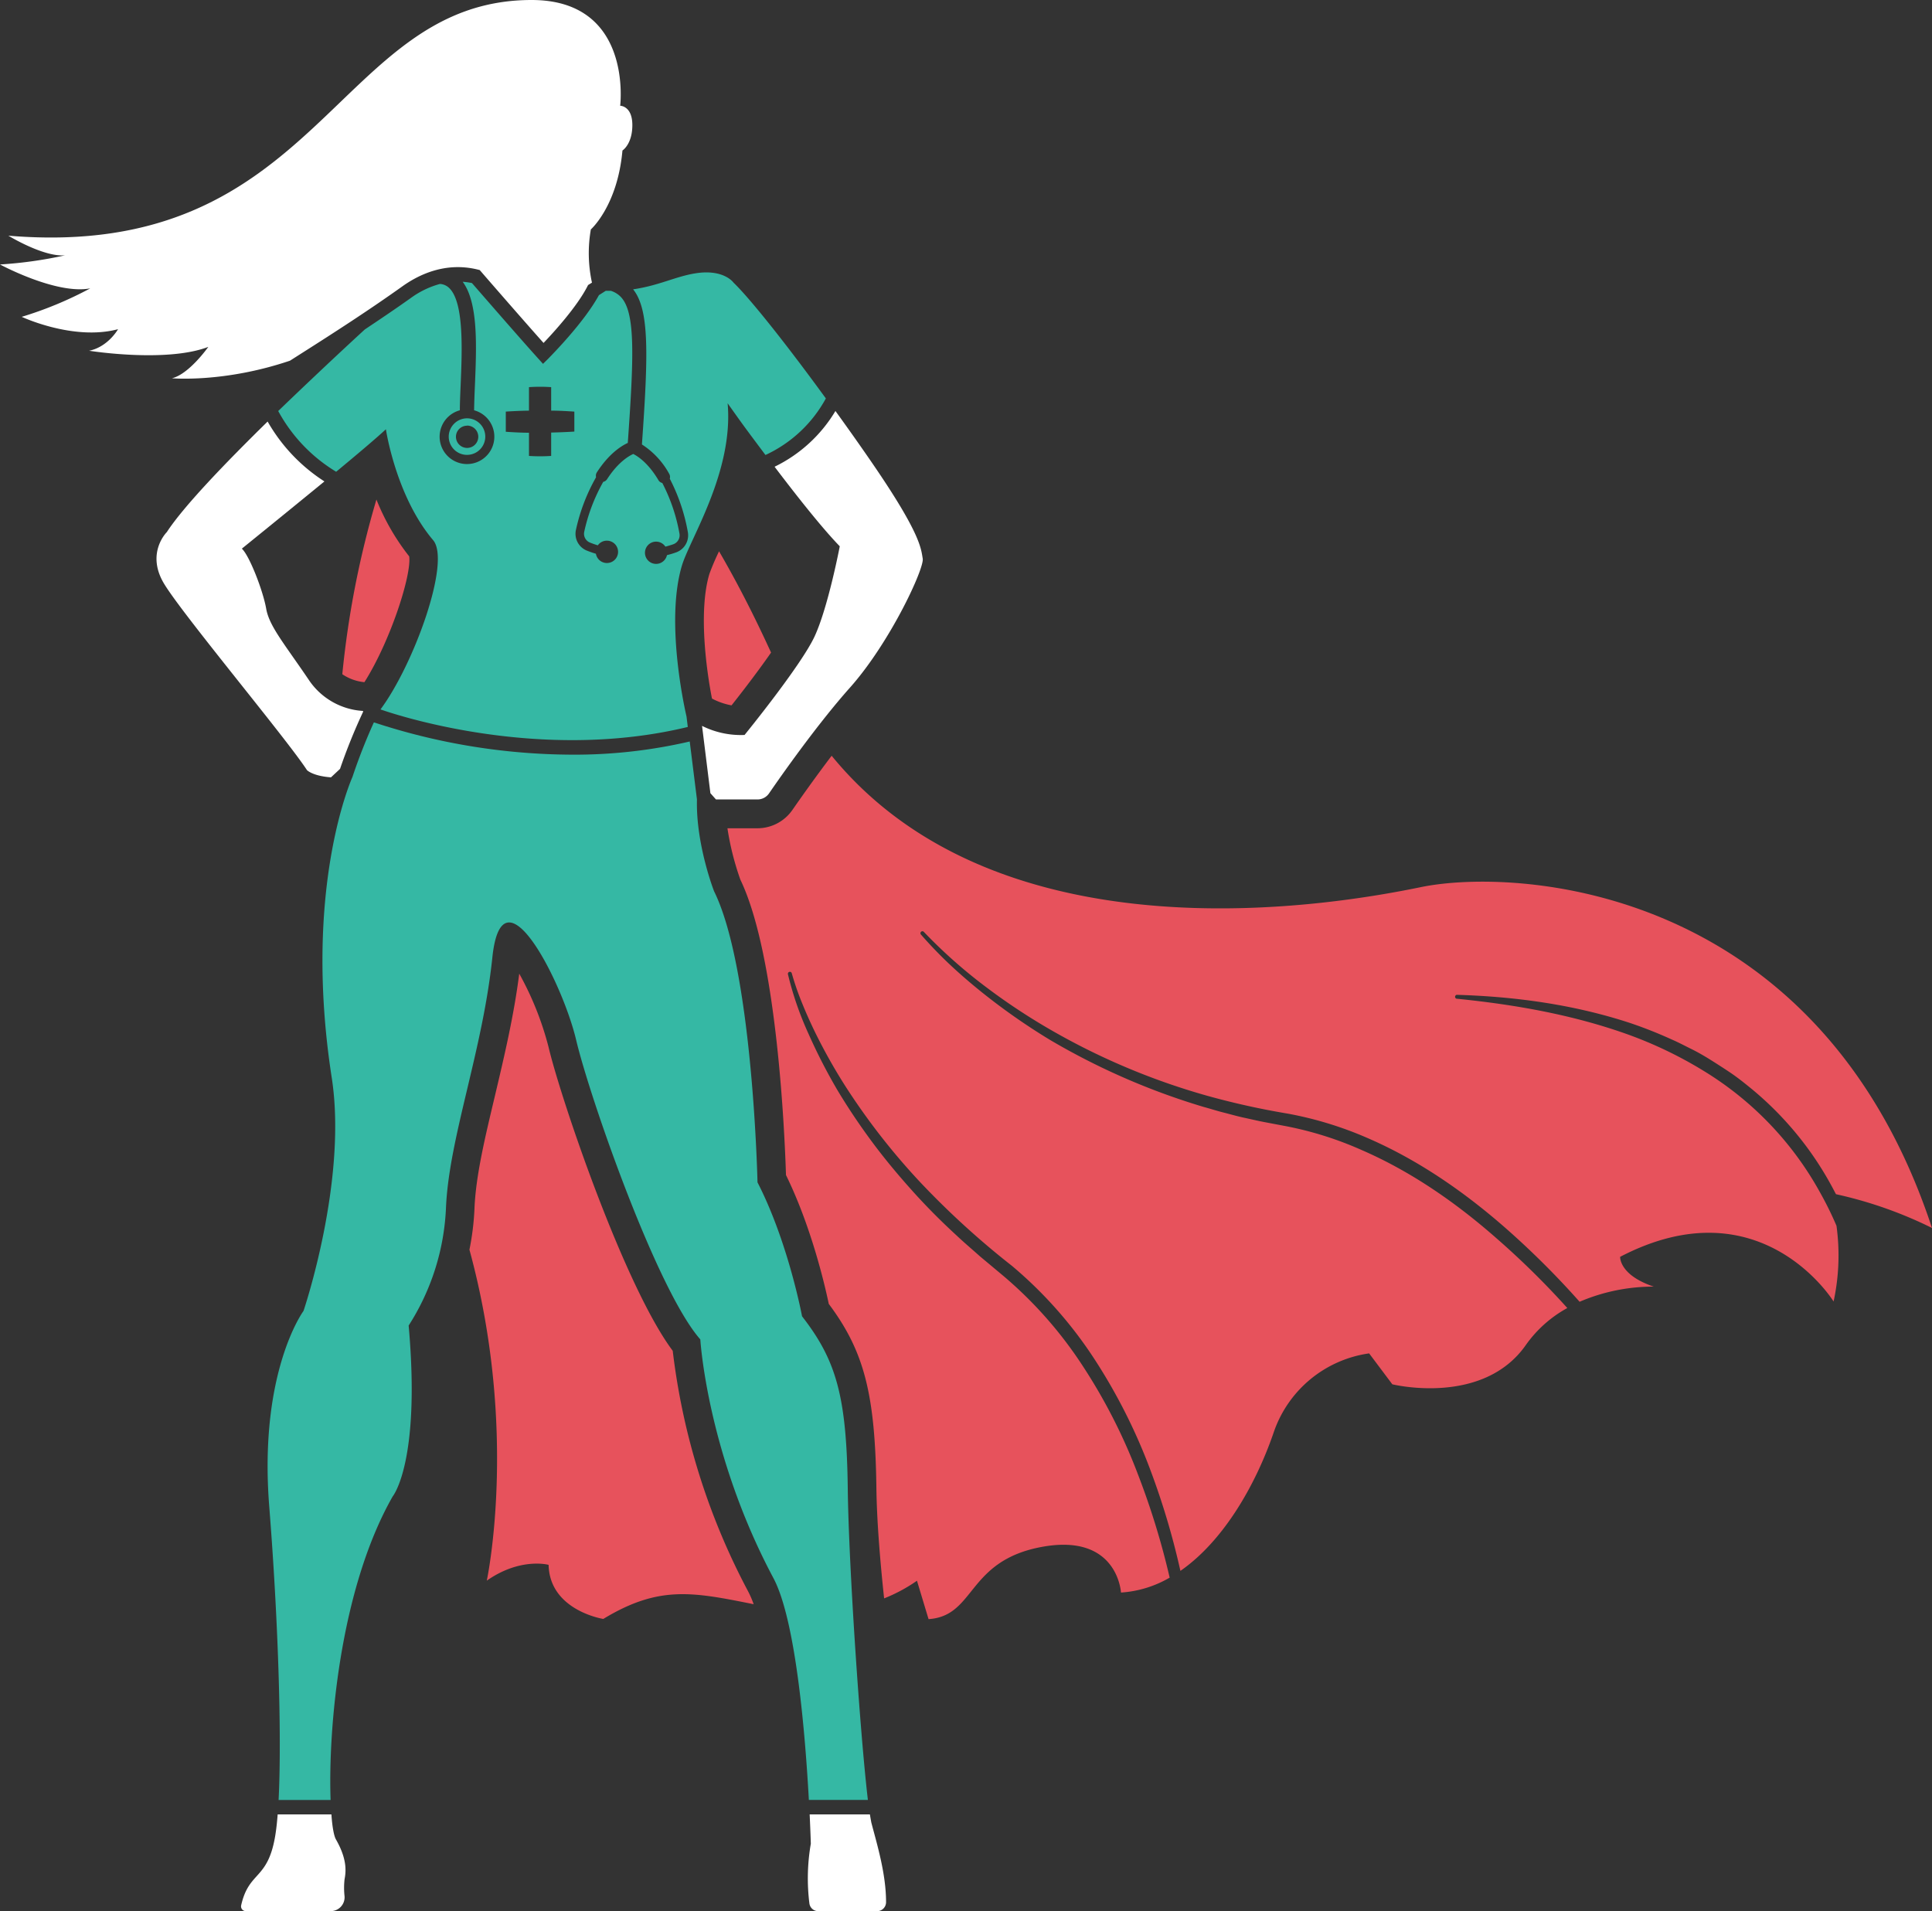 <svg id="Layer_1" data-name="Layer 1" xmlns="http://www.w3.org/2000/svg" viewBox="0 0 500 494.63"><rect x="0" y="0" width="500" height="494.63" fill="#333333" stroke="none"/><defs><style>.cls-1{fill:#35b8a4;}.cls-2{fill:#fff;}.cls-3{fill:#e7525c;}</style></defs><path class="cls-1" d="M219.4,385.22c-.3-23.91-3-33.18-11.83-44.54,0,0-3.55-19.13-11.53-34.67,0,0-1.18-55-11.24-75.34,0,0-4.73-12.1-4.43-23.76l-1.87-15a131.53,131.53,0,0,1-30.39,3.41A165.14,165.14,0,0,1,96.89,187l-.15,0a146.16,146.16,0,0,0-5.52,14.08h0s-13,28.51-5.37,77.82c4.14,26.71-7.3,60.39-7.3,60.39S66.92,355,69.68,389.91c2.26,28.47,3.29,58.83,2.42,75.95H85.56c-.65-17.85,2.28-54.35,16.06-78.55,0,0,7.29-8.76,4.14-44.24a61.2,61.2,0,0,0,9.66-30.49c.78-18.13,9.46-40.45,12-64.77s18.14,6.38,21.68,21.33,20.9,64.77,32.14,77.52c0,0,1.74,29.53,18.92,61.78,5.86,11,8.27,40.92,9.17,57.42h15.28C222.65,449.33,219.65,405.65,219.4,385.22Z"/><path class="cls-1" d="M189.83,73.14s-2.51-3.59-9.91-2.39c-5.14.83-9.44,3.18-16.07,4.13,4.23,5.27,3.94,16.73,2.28,40.16a20.83,20.83,0,0,1,7.05,7.58,1.61,1.61,0,0,1,.16,1.28A48.26,48.26,0,0,1,178,137.63a4.7,4.7,0,0,1-2.95,5.31,24.36,24.36,0,0,1-2.44.74,2.88,2.88,0,1,1-.41-2.2c.7-.18,1.4-.39,2.11-.64a2.47,2.47,0,0,0,1.53-2.77A45.78,45.78,0,0,0,171.4,125a1.53,1.53,0,0,1-1-.73c-2.7-4.56-5.48-6.26-6.51-6.77-1.07.47-3.9,2.06-6.77,6.51a1.57,1.57,0,0,1-1,.7,46.23,46.23,0,0,0-4.91,12.87,2.46,2.46,0,0,0,1.43,2.83c.69.28,1.38.52,2.08.73a2.82,2.82,0,0,1,2.37-1.2,2.89,2.89,0,1,1-2.87,3.38c-.81-.24-1.61-.52-2.41-.84a4.69,4.69,0,0,1-2.74-5.42,48,48,0,0,1,5.19-13.54,1.64,1.64,0,0,1,.21-1.27c3.12-4.84,6.32-6.84,8-7.61,1.58-22.3,2-33.6-1.71-37.69a6.13,6.13,0,0,0-2.67-1.68c-.44,0-.87,0-1.33,0L155,76.39c-4,7.33-12.72,16-13.1,16.43l-1.37,1.35-1.29-1.43c-4.6-5.09-14.94-17-17.1-19.48a17.06,17.06,0,0,0-2.4-.33c4.06,5.42,3.59,16.72,3.17,26.76-.1,2.34-.19,4.54-.21,6.5a7.08,7.08,0,1,1-3.69,0c0-2,.11-4.28.21-6.65.37-8.92.88-21.12-2.89-24.92a3.75,3.75,0,0,0-2.47-1.13,23,23,0,0,0-7.45,3.57c-3.94,2.81-8,5.54-12,8.21-5.72,5.25-14,13-22.41,21.11A41.43,41.43,0,0,0,87,122.1c5.51-4.57,10.45-8.74,12.87-11,0,0,2.56,17.3,12.22,28.7,4.69,5.52-5,32.23-13.62,43.81C103,185.2,140,197.35,178,188.15l-.33-2.71h0s-5.72-23.92-1.19-39.06c2.07-6.9,13.41-24.32,11.83-42,4.35,6.12,4.2,5.9,9.79,13.38a34,34,0,0,0,15.63-14.64C204.11,89.89,194.34,77.49,189.83,73.14ZM148.64,111.7c-2,.13-4,.2-6,.25V118a42.29,42.29,0,0,1-5.74,0V112c-2,0-4-.12-6-.25v-5.22q3-.2,6-.25v-6.08a42.29,42.29,0,0,1,5.74,0v6.08c2,0,4,.12,6,.25Z"/><path class="cls-1" d="M116.13,113a4.73,4.73,0,1,0,4.77-4.73A4.76,4.76,0,0,0,116.13,113Zm4.75-2.85A2.89,2.89,0,1,1,118,113,2.87,2.87,0,0,1,120.88,110.18Z"/><path class="cls-2" d="M44.5,97.9S58,99.12,75.05,93.35l3.06-1.95C86.62,86,95.68,80.15,104.29,74c4.26-3,11.06-6.24,19.28-4.25l.57.14.39.44c.11.14,10.52,12.13,16.14,18.43,2.66-2.79,8.57-9.28,11.3-14.55l.23-.44,1-.62a35.73,35.73,0,0,1-.29-13.77s6.9-6.08,8.18-20.43c0,0,2.56-1.59,2.56-6.58s-3.15-5-3.15-5S163.91,0,137.59,0C86.64,0,83.09,67.76,2.17,61c0,0,9.07,5.58,14.68,5.08A108.11,108.11,0,0,1,0,68.45s14.59,7.88,23.36,6.18A96.51,96.51,0,0,1,5.62,82S19,88.28,30.55,85.2c0,0-2.56,4.58-7.49,5.58,0,0,19.91,3.18,30.85-1C53.91,89.78,48.94,96.85,44.5,97.9Z"/><path class="cls-2" d="M200.46,120.8c5.73,7.56,12.3,15.88,16.87,20.59,0,0-3,15.75-6.51,23.32s-18.13,25.51-18.13,25.51a22.44,22.44,0,0,1-11-2.35l2.16,17.42,1.44,1.62h10.73a3.6,3.6,0,0,0,3-1.56c3.11-4.52,12.48-17.89,21-27.44,10.35-11.65,19.22-30.79,18.78-33.33s-.45-6.27-12.72-24.21c-3.05-4.46-6.43-9.24-9.87-14A37.31,37.31,0,0,1,200.46,120.8Z"/><path class="cls-2" d="M225.13,469.6H209.54c.22,4.67.3,7.59.3,7.59a52.41,52.41,0,0,0-.37,15.45,2.3,2.3,0,0,0,2.28,2H227a2.32,2.32,0,0,0,2.31-2.35c0-7.32-2.33-14.93-3.81-20.57C225.41,471.24,225.28,470.52,225.13,469.6Z"/><path class="cls-2" d="M85.66,201.19,88,199a149.07,149.07,0,0,1,6-14.84L93.9,184a18.18,18.18,0,0,1-13.77-7.72c-6.31-9.37-10.45-14.15-11.24-18.73s-4.33-13.75-6.3-15.55c0,0,11-8.9,21.37-17.4a44.77,44.77,0,0,1-14.7-15.5c-11.09,10.88-21.78,22-26.09,28.62,0,0-5.47,5.38-.74,13.3s31.64,40.06,37,48.28C79.39,199.29,80.86,200.84,85.66,201.19Z"/><path class="cls-2" d="M85.77,469.6H71.86c-.17,2.21-.39,4.11-.65,5.64-1.95,11.48-6.77,8.92-8.8,17.9a1.23,1.23,0,0,0,1.2,1.49h22a3.58,3.58,0,0,0,3.56-3.84,19.64,19.64,0,0,1,0-4.39c.44-2.24.59-5.38-2.22-10.31C86.45,475.23,86,473,85.77,469.6Z"/><path class="cls-3" d="M186.09,142.69a61.3,61.3,0,0,0-2.5,5.85c-2.83,9.45-.85,24.52.67,32.26a17.51,17.51,0,0,0,5.06,1.76c3.25-4.1,7.16-9.25,10.23-13.66C194.93,158.79,190.43,150.13,186.09,142.69Z"/><path class="cls-3" d="M105.9,144a59,59,0,0,1-8.48-14.71,241.64,241.64,0,0,0-8.83,45.21,12.24,12.24,0,0,0,5.72,2.06C101,166,106.55,148.85,105.9,144Z"/><path class="cls-3" d="M193.68,412a177.22,177.22,0,0,1-19.58-62.39c-12.54-16.76-29-65.32-32.16-78.71A80.12,80.12,0,0,0,134.38,252c-1.42,11.15-4,21.9-6.26,31.49-2.55,10.71-5,20.83-5.33,29.39a67.9,67.9,0,0,1-1.3,10.56c12.82,46.91,4.49,85.66,4.49,85.66,8.71-6.1,16-4.09,16-4.09.27,11.83,14.15,14,14.15,14,14.39-8.73,23.08-7,38.92-3.81A26.39,26.39,0,0,0,193.68,412Z"/><path class="cls-3" d="M387.29,320.49c-10.56-9.29-22.21-17.35-35-22.89a90.24,90.24,0,0,0-19.76-6.18l-5.29-1c-1.77-.34-3.53-.76-5.3-1.14s-3.51-.89-5.26-1.33-3.48-1-5.22-1.47a179.38,179.38,0,0,1-39.66-17.3,164,164,0,0,1-17.75-12.41c-2.81-2.26-5.55-4.61-8.18-7.08s-5.13-5.08-7.51-7.79h0a.52.52,0,0,1,0-.73.5.5,0,0,1,.71,0,131.51,131.51,0,0,0,16,14.21A162,162,0,0,0,273,267.16a177,177,0,0,0,39.34,16.42,200.23,200.23,0,0,0,20.84,4.63,93.87,93.87,0,0,1,20.52,6.24c13.19,5.67,25.13,13.93,35.91,23.37a218.92,218.92,0,0,1,19.19,19.1A48.42,48.42,0,0,1,428,333c-9-3-8.71-7.71-8.71-7.71,36.46-19,55.24,11.56,55.24,11.56a56.25,56.25,0,0,0,.75-19.6,88.76,88.76,0,0,0-4.14-8.42A84.71,84.71,0,0,0,441,277.22a106.64,106.64,0,0,0-20-9.59c-14.05-5-29-7.65-44.08-9.15h0a.52.52,0,0,1,.07-1c15.2.44,30.46,2.54,45,7.33A112.16,112.16,0,0,1,432.56,269c1.76.75,3.45,1.66,5.16,2.5s3.37,1.81,5,2.83,3.23,2.05,4.82,3.11,3.12,2.23,4.61,3.44a85.29,85.29,0,0,1,22,26.32c.34.62.66,1.25,1,1.88A108,108,0,0,1,500,317.82c-29.39-89.14-107.77-93.26-132.26-88.22-21.82,4.49-108.48,19.91-152.51-34-4.65,6.13-8.56,11.74-10.14,14a11,11,0,0,1-9,4.77h-7.83a71.88,71.88,0,0,0,3.35,13.31c9.6,19.93,11.5,66.7,11.8,76.44,6.51,13.29,10,28.23,11.08,33.36,9.22,12.33,12,23.44,12.32,47.64.1,8.16.91,18.42,2,28.57a41.5,41.5,0,0,0,8.5-4.57l3,9.94c12.25-.82,9.8-15.13,29.39-18.71s20.41,11.83,20.41,11.83a28.72,28.72,0,0,0,12.6-3.86,197.85,197.85,0,0,0-8.16-26.59,144.44,144.44,0,0,0-14.24-28.05,107,107,0,0,0-20.55-23.38l-6.16-5.15c-2-1.79-4.1-3.56-6.07-5.42-4-3.67-7.83-7.52-11.46-11.57s-7.11-8.21-10.35-12.58-6.27-8.88-9.06-13.54a145.58,145.58,0,0,1-7.43-14.5,84.05,84.05,0,0,1-5.31-15.39.52.52,0,0,1,.39-.62.51.51,0,0,1,.6.37,72.41,72.41,0,0,0,2.6,7.55c1,2.49,2.09,4.93,3.25,7.34a144.15,144.15,0,0,0,7.81,14,173.75,173.75,0,0,0,19.67,25.28,215.9,215.9,0,0,0,23.67,21.57,109.63,109.63,0,0,1,21.3,24.07,146.38,146.38,0,0,1,14.52,28.79,195.15,195.15,0,0,1,7.76,26.07c11.18-7.75,19.46-22.25,24.08-35.66a30.61,30.61,0,0,1,24.76-20.63l6,8s23.41,5.78,34.56-10.17a31.9,31.9,0,0,1,10.73-9.57A212.86,212.86,0,0,0,387.29,320.49Z"/></svg>